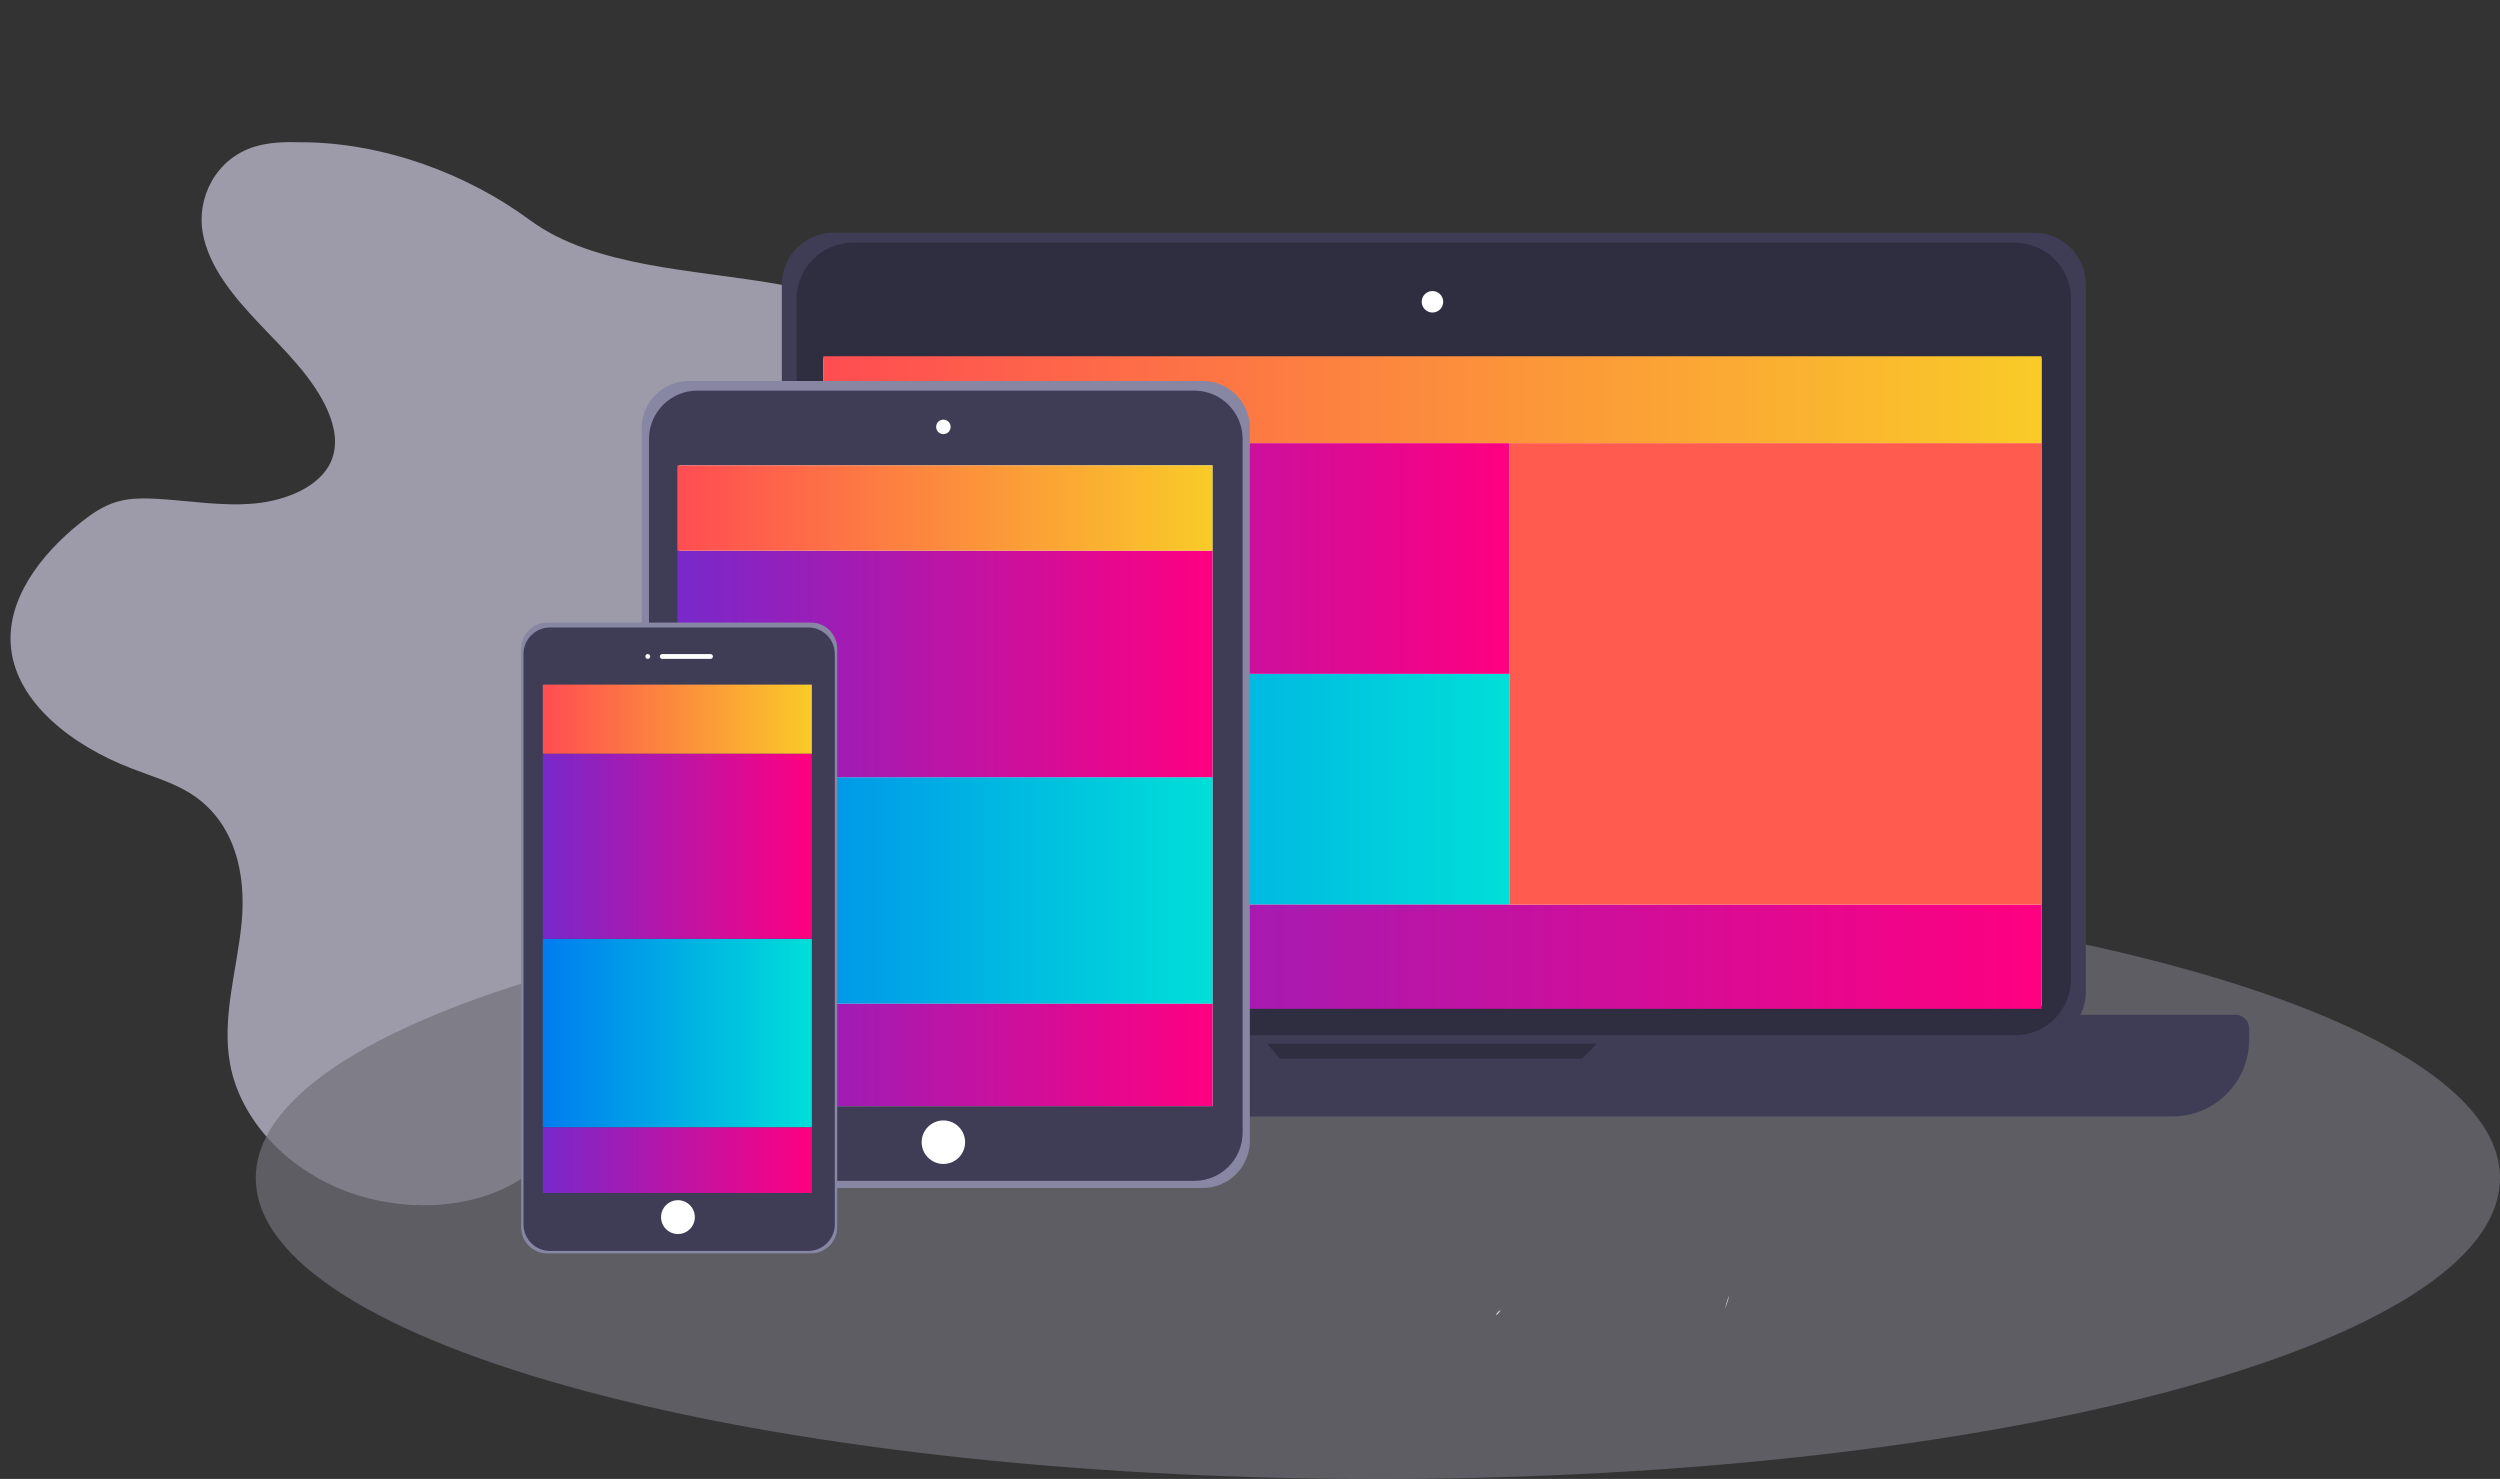 <svg width="475" height="281" viewBox="0 0 475 281" fill="none" xmlns="http://www.w3.org/2000/svg">
<rect x="0" y="0" width="475" height="281" fill="#333333" stroke="none"/>
<g clip-path="url(#clip0)">
<path d="M57.073 27.026C54.141 26.942 51.136 27.026 48.386 27.87C40.904 30.171 37.357 37.7 38.51 44.206C39.663 50.713 44.407 56.381 49.328 61.562C54.25 66.743 59.583 71.866 62.282 78.059C63.627 81.15 64.257 84.612 62.889 87.7C60.779 92.458 54.417 95.116 48.31 95.669C42.203 96.223 36.07 95.145 29.94 94.785C27.369 94.635 24.724 94.617 22.302 95.313C19.642 96.07 17.427 97.617 15.39 99.23C7.442 105.558 1.08 114.19 2.11 123.26C3.274 133.538 13.655 141.66 25.026 146.018C28.791 147.475 32.774 148.632 36.088 150.693C44.818 156.129 46.779 166.323 45.909 175.319C45.04 184.316 42.079 193.323 43.727 202.24C45.665 212.612 54.246 221.984 65.821 226.36C76.133 230.259 89.039 230.001 98.195 224.5C102.658 221.813 106.034 218.081 108.969 214.222C113.327 208.524 116.928 202.28 119.682 195.653C120.959 192.562 122.159 189.238 125.138 187.09C126.957 185.769 129.314 185.03 131.646 184.454C138.673 182.721 146.076 182.248 153.169 180.704C160.262 179.161 167.399 176.273 171.255 171.14C176.711 163.858 174.165 154.53 174.19 145.967C174.234 126.431 188.417 108.944 193.651 89.899C195.361 83.677 195.997 76.792 192.178 71.24C189.584 67.471 185.208 64.752 180.611 62.651C170.495 58.031 158.996 55.974 147.687 53.971C131.969 51.19 112.883 50.829 100.701 41.829C89.01 33.189 73.016 27.026 57.073 27.026Z" fill="#D0CDE1" fill-opacity="0.68"/>
<path d="M261.8 281C379.547 281 475 255.403 475 223.827C475 192.251 379.547 166.653 261.8 166.653C144.053 166.653 48.6 192.251 48.6 223.827C48.6 255.403 144.053 281 261.8 281Z" fill="#717079" fill-opacity="0.69"/>
<path d="M304.5 197.659H239.394V201.893H304.5V197.659Z" fill="#2F2E41"/>
<path d="M424.735 192.806H395.281C395.96 191.443 396.313 189.937 396.308 188.412V54.083C396.308 48.628 391.893 44.207 386.446 44.207H158.419C152.972 44.202 148.557 48.624 148.552 54.078V54.083V188.417C148.547 189.941 148.9 191.447 149.579 192.811H119.085C117.645 192.811 116.476 193.982 116.476 195.423V197.531C116.485 205.594 123.014 212.127 131.065 212.127H412.755C420.81 212.127 427.344 205.584 427.344 197.517V195.41C427.339 193.972 426.175 192.806 424.735 192.806ZM243.222 201.163L240.709 198.293H303.395L300.598 201.167L243.222 201.163Z" fill="#3F3D56"/>
<path d="M162.018 46.108H382.829C388.721 46.108 393.494 50.888 393.494 56.788V186.025C393.494 191.925 388.721 196.705 382.829 196.705H162.018C156.127 196.705 151.354 191.925 151.354 186.025V56.788C151.354 50.888 156.131 46.108 162.018 46.108Z" fill="#2F2E41"/>
<path d="M387.882 68.06H156.447V191.089H387.882V68.06Z" fill="white"/>
<path d="M272.166 59.382C273.293 59.382 274.207 58.467 274.207 57.339C274.207 56.21 273.293 55.295 272.166 55.295C271.04 55.295 270.126 56.21 270.126 57.339C270.126 58.467 271.04 59.382 272.166 59.382Z" fill="white"/>
<path d="M384.906 184.349C384.906 184.349 376.194 180.676 369.317 177.921C362.44 175.166 366.566 184.349 366.566 184.349C366.566 184.349 378.028 187.563 378.028 188.022C378.028 188.481 387.657 188.94 387.657 188.94L384.906 184.349Z" fill="#F7C4A7"/>
<path opacity="0.05" d="M384.906 184.349C384.906 184.349 376.194 180.676 369.317 177.921C362.44 175.166 366.566 184.349 366.566 184.349C366.566 184.349 378.028 187.563 378.028 188.022C378.028 188.481 387.657 188.94 387.657 188.94L384.906 184.349Z" fill="black"/>
<path d="M328.529 246.104C328.529 246.146 328.502 246.196 328.488 246.233C328.172 247.018 327.933 247.831 327.768 248.662C327.878 248.304 328.007 247.936 328.153 247.569C328.332 247.096 328.461 246.605 328.529 246.104Z" fill="#DDDBE2"/>
<path d="M284.927 249.048C284.684 249.112 284.445 249.438 284.221 249.883L284.294 249.856C284.496 249.801 284.84 249.397 285.257 248.8C285.17 248.905 285.055 248.993 284.927 249.048Z" fill="#DDDBE2"/>
<path d="M286.793 128.034H156.425V171.874H286.793V128.034Z" fill="url(#paint0_linear)"/>
<path d="M286.793 84.195H156.425V128.034H286.793V84.195Z" fill="url(#paint1_linear)"/>
<path d="M387.886 171.874H156.425V191.672H387.886V171.874Z" fill="url(#paint2_linear)"/>
<path d="M387.881 84.195H286.788V171.874H387.881V84.195Z" fill="#FF5B4F"/>
<path d="M387.886 67.688H156.425V84.19H387.886V67.688Z" fill="url(#paint3_linear)"/>
<path d="M228.518 72.385H130.891C125.953 72.38 121.946 76.384 121.936 81.329V216.779C121.946 221.724 125.953 225.727 130.891 225.723H228.518C233.456 225.727 237.463 221.724 237.472 216.779V81.329C237.463 76.384 233.456 72.38 228.518 72.385Z" fill="#8786A3"/>
<path d="M132.477 74.222H226.927C231.994 74.222 236.097 78.331 236.097 83.405V215.181C236.097 220.254 231.994 224.364 226.927 224.364H132.477C127.411 224.364 123.307 220.254 123.307 215.181V83.405C123.307 78.331 127.416 74.222 132.477 74.222Z" fill="#3F3D56"/>
<path d="M230.366 88.423H129.039V210.162H230.366V88.423Z" fill="white"/>
<path d="M179.244 221.15C181.523 221.15 183.37 219.3 183.37 217.017C183.37 214.735 181.523 212.885 179.244 212.885C176.965 212.885 175.117 214.735 175.117 217.017C175.117 219.3 176.965 221.15 179.244 221.15Z" fill="white"/>
<path d="M230.366 147.672H128.695V190.717H230.366V147.672Z" fill="url(#paint4_linear)"/>
<path d="M230.366 104.627H128.695V147.672H230.366V104.627Z" fill="url(#paint5_linear)"/>
<path d="M230.366 190.722H128.695V210.162H230.366V190.722Z" fill="url(#paint6_linear)"/>
<path d="M230.366 88.423H128.695V104.627H230.366V88.423Z" fill="url(#paint7_linear)"/>
<path d="M154.104 118.3H103.977C101.24 118.295 99.016 120.513 99.012 123.254V233.184C99.016 235.925 101.24 238.143 103.977 238.138H154.104C156.842 238.143 159.065 235.925 159.07 233.184V123.254C159.065 120.513 156.842 118.295 154.104 118.3Z" fill="#8786A3"/>
<path d="M104.509 119.219H153.568C156.356 119.219 158.611 121.478 158.611 124.269V232.629C158.611 235.42 156.356 237.679 153.568 237.679H104.509C101.721 237.679 99.466 235.42 99.466 232.629V124.269C99.466 121.478 101.726 119.219 104.509 119.219Z" fill="#3F3D56"/>
<path d="M123.078 125.187C123.331 125.187 123.537 124.982 123.537 124.728C123.537 124.475 123.331 124.269 123.078 124.269C122.825 124.269 122.62 124.475 122.62 124.728C122.62 124.982 122.825 125.187 123.078 125.187Z" fill="white"/>
<path d="M125.829 124.269H134.999C135.251 124.269 135.457 124.476 135.457 124.728C135.457 124.981 135.251 125.187 134.999 125.187H125.829C125.577 125.187 125.371 124.981 125.371 124.728C125.371 124.476 125.577 124.269 125.829 124.269Z" fill="white"/>
<path d="M128.809 234.465C130.582 234.465 132.019 233.026 132.019 231.251C132.019 229.476 130.582 228.037 128.809 228.037C127.037 228.037 125.6 229.476 125.6 231.251C125.6 233.026 127.037 234.465 128.809 234.465Z" fill="white"/>
<path d="M154.256 178.38H103.134V214.203H154.256V178.38Z" fill="url(#paint8_linear)"/>
<path d="M154.256 143.195H103.134V178.38H154.256V143.195Z" fill="url(#paint9_linear)"/>
<path d="M154.256 130.077H103.134V143.195H154.256V130.077Z" fill="url(#paint10_linear)"/>
<path d="M154.256 214.203H103.134V226.66H154.256V214.203Z" fill="url(#paint11_linear)"/>
<path d="M179.244 82.486C180.003 82.486 180.619 81.87 180.619 81.109C180.619 80.348 180.003 79.731 179.244 79.731C178.484 79.731 177.868 80.348 177.868 81.109C177.868 81.87 178.484 82.486 179.244 82.486Z" fill="white"/>
</g>
<defs>
<linearGradient id="paint0_linear" x1="156.423" y1="149.952" x2="286.79" y2="149.952" gradientUnits="userSpaceOnUse">
<stop stop-color="#007CF0"/>
<stop offset="1" stop-color="#00DFD8"/>
</linearGradient>
<linearGradient id="paint1_linear" x1="156.423" y1="106.113" x2="286.79" y2="106.113" gradientUnits="userSpaceOnUse">
<stop offset="0.012" stop-color="#7928CA"/>
<stop offset="1" stop-color="#FF0080"/>
</linearGradient>
<linearGradient id="paint2_linear" x1="156.423" y1="181.772" x2="387.882" y2="181.772" gradientUnits="userSpaceOnUse">
<stop offset="0.012" stop-color="#7928CA"/>
<stop offset="1" stop-color="#FF0080"/>
</linearGradient>
<linearGradient id="paint3_linear" x1="156.423" y1="75.941" x2="387.882" y2="75.941" gradientUnits="userSpaceOnUse">
<stop offset="0.002" stop-color="#FF4D52"/>
<stop offset="1" stop-color="#F9CB28"/>
</linearGradient>
<linearGradient id="paint4_linear" x1="128.694" y1="169.197" x2="230.366" y2="169.197" gradientUnits="userSpaceOnUse">
<stop stop-color="#007CF0"/>
<stop offset="1" stop-color="#00DFD8"/>
</linearGradient>
<linearGradient id="paint5_linear" x1="128.694" y1="126.151" x2="230.366" y2="126.151" gradientUnits="userSpaceOnUse">
<stop offset="0.012" stop-color="#7928CA"/>
<stop offset="1" stop-color="#FF0080"/>
</linearGradient>
<linearGradient id="paint6_linear" x1="128.694" y1="200.441" x2="230.366" y2="200.441" gradientUnits="userSpaceOnUse">
<stop offset="0.012" stop-color="#7928CA"/>
<stop offset="1" stop-color="#FF0080"/>
</linearGradient>
<linearGradient id="paint7_linear" x1="128.694" y1="96.526" x2="230.366" y2="96.526" gradientUnits="userSpaceOnUse">
<stop offset="0.002" stop-color="#FF4D52"/>
<stop offset="1" stop-color="#F9CB28"/>
</linearGradient>
<linearGradient id="paint8_linear" x1="103.132" y1="196.292" x2="154.256" y2="196.292" gradientUnits="userSpaceOnUse">
<stop stop-color="#007CF0"/>
<stop offset="1" stop-color="#00DFD8"/>
</linearGradient>
<linearGradient id="paint9_linear" x1="103.132" y1="160.789" x2="154.256" y2="160.789" gradientUnits="userSpaceOnUse">
<stop offset="0.012" stop-color="#7928CA"/>
<stop offset="1" stop-color="#FF0080"/>
</linearGradient>
<linearGradient id="paint10_linear" x1="103.132" y1="136.637" x2="154.256" y2="136.637" gradientUnits="userSpaceOnUse">
<stop offset="0.002" stop-color="#FF4D52"/>
<stop offset="1" stop-color="#F9CB28"/>
</linearGradient>
<linearGradient id="paint11_linear" x1="103.132" y1="220.431" x2="154.256" y2="220.431" gradientUnits="userSpaceOnUse">
<stop offset="0.012" stop-color="#7928CA"/>
<stop offset="1" stop-color="#FF0080"/>
</linearGradient>
<clipPath id="clip0">
<rect width="475" height="281" fill="white"/>
</clipPath>
</defs>
</svg>
